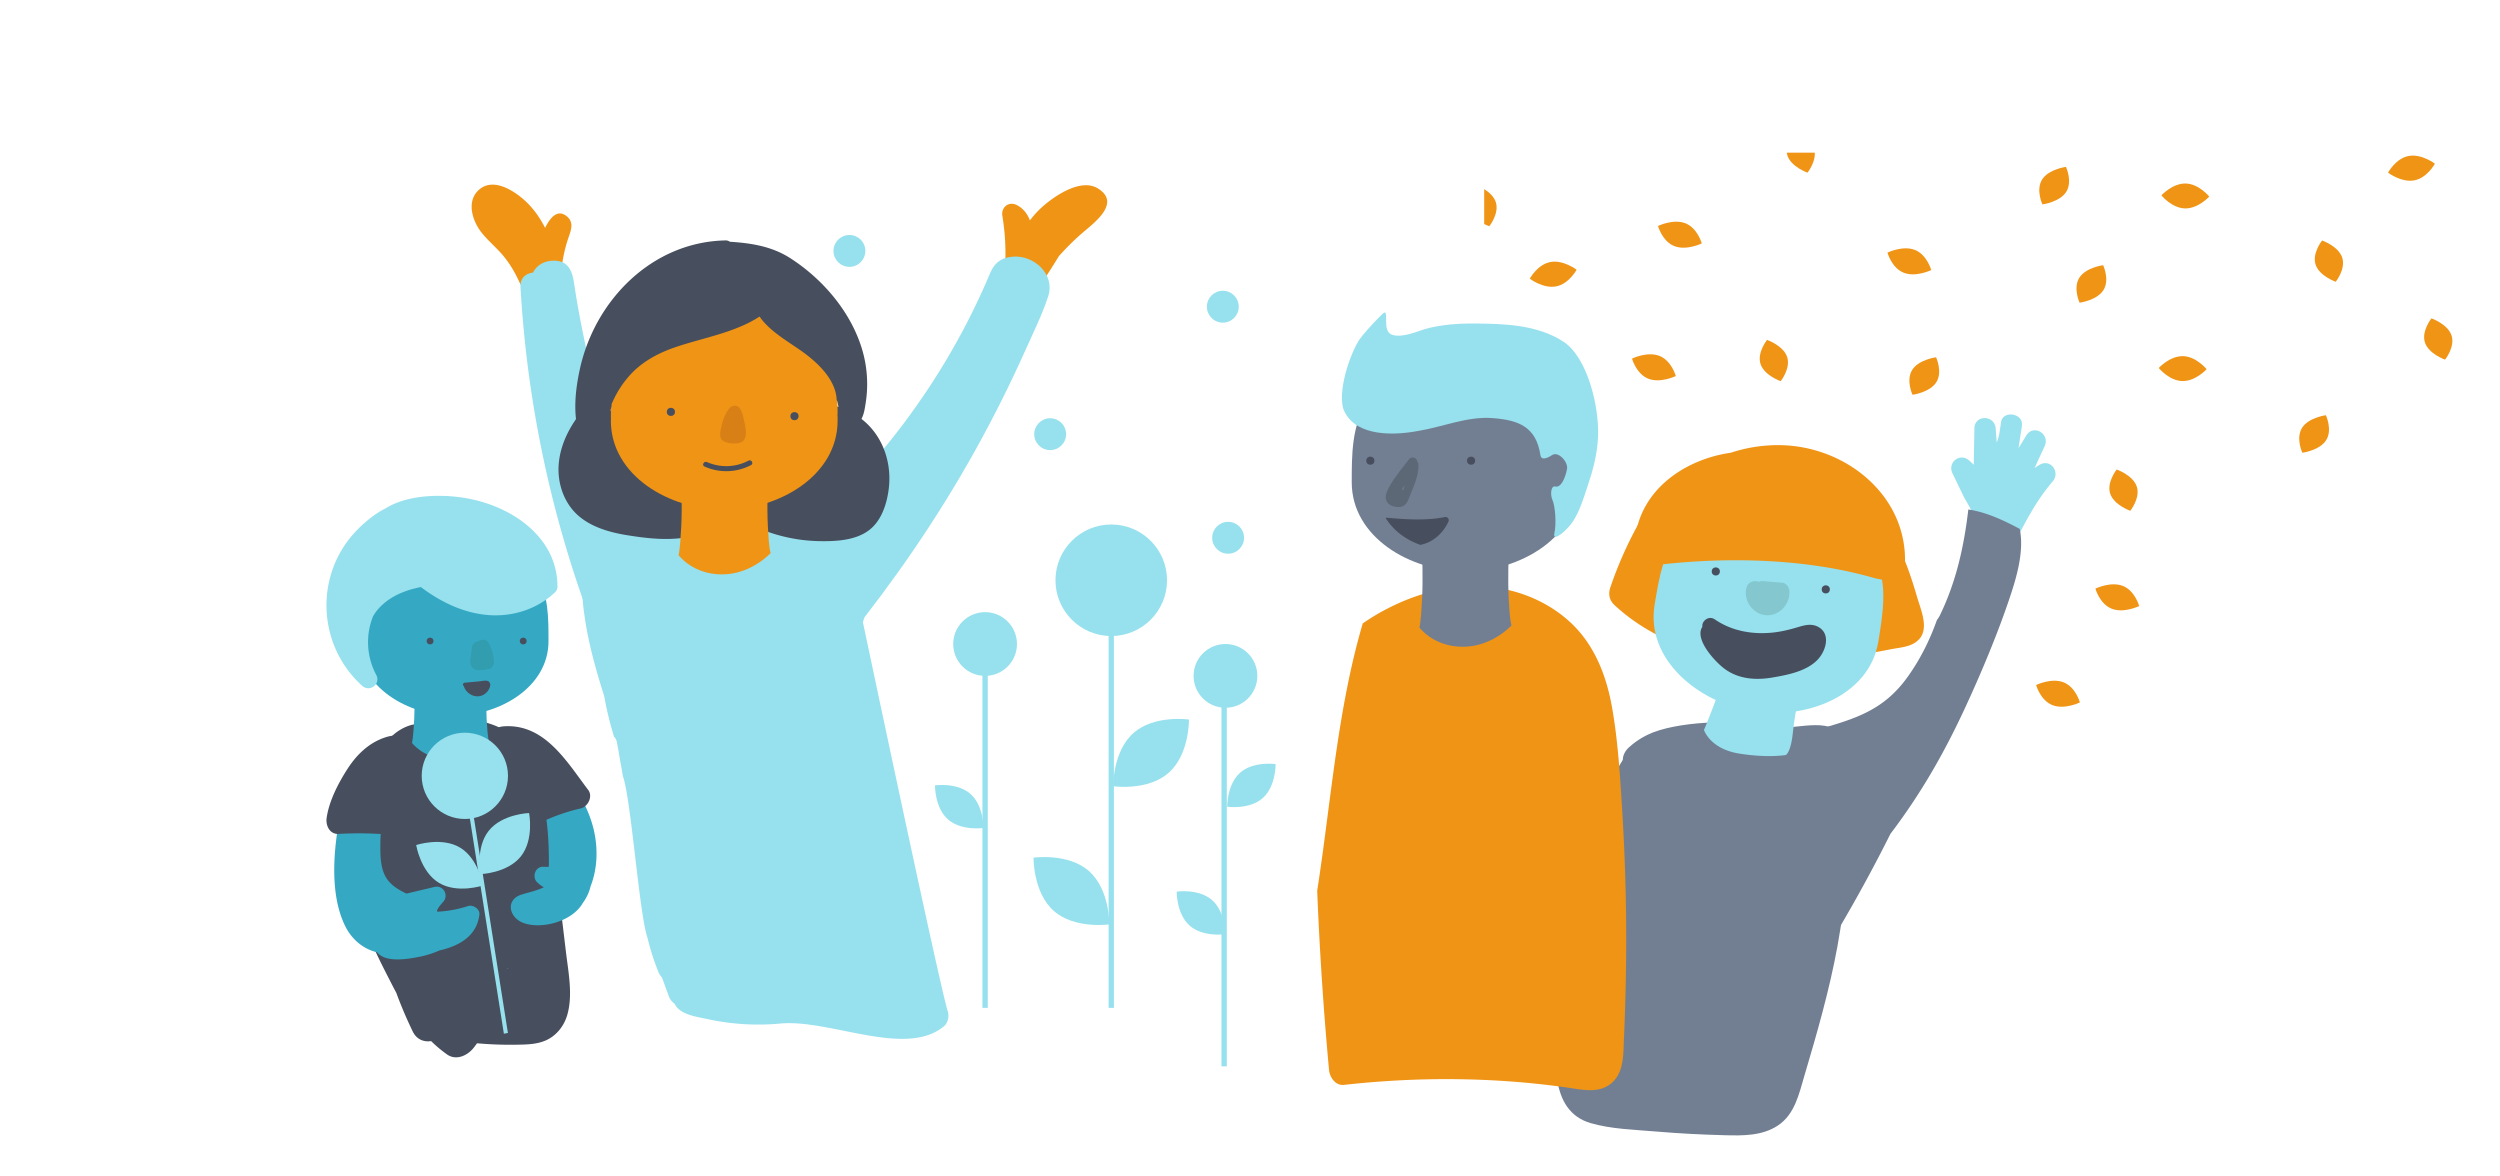 <svg id="Layer_1" data-name="Layer 1" xmlns="http://www.w3.org/2000/svg" xmlns:xlink="http://www.w3.org/1999/xlink" viewBox="0 0 3214.65 1512.78"><defs><style>.cls-1{fill:none;}.cls-2{clip-path:url(#clip-path);}.cls-3{clip-path:url(#clip-path-2);}.cls-4,.cls-7{fill:#f09416;}.cls-14,.cls-4{fill-rule:evenodd;}.cls-5{clip-path:url(#clip-path-3);}.cls-6{fill:#727f93;}.cls-14,.cls-8{fill:#96e1ed;}.cls-9{fill:#474f5e;}.cls-10{fill:#84c7ce;}.cls-11{fill:#d88016;}.cls-12{fill:#35a9c4;}.cls-13{fill:#319daf;}.cls-15{fill:#5d6877;}</style><clipPath id="clip-path"><rect class="cls-1" x="-460" y="1044.18" width="440" height="219"/></clipPath><clipPath id="clip-path-2"><rect class="cls-1" x="-183.31" y="1043.68" width="163.31" height="219.3"/></clipPath><clipPath id="clip-path-3"><rect class="cls-1" x="1908.47" y="196.29" width="1278.32" height="1065.56"/></clipPath></defs><title>Artboard 8</title><g class="cls-2"><g class="cls-3"><path class="cls-4" d="M-.53,1047.45s1.8,3.84.08,6.58-6.31,3.34-6.31,3.34-1.8-3.84-.08-6.58S-.53,1047.45-.53,1047.45Z"/><path class="cls-4" d="M9.31,1073.45s1.8,3.85.08,6.59-6.31,3.34-6.31,3.34-1.8-3.85-.08-6.59S9.31,1073.45,9.31,1073.45Z"/><path class="cls-4" d="M39,1145.74s-4.08,2-7.28.71-4.31-5.33-4.31-5.33,4.08-2,7.28-.7S39,1145.74,39,1145.74Z"/><path class="cls-4" d="M39,1257.5s-4.08,2-7.28.7-4.31-5.32-4.31-5.32,4.08-2,7.28-.71S39,1257.5,39,1257.5Z"/><path class="cls-4" d="M36.69,1101s-2.94,3.22-6.44,3.13-6.23-3.45-6.23-3.45,2.94-3.23,6.44-3.14S36.69,1101,36.69,1101Z"/><path class="cls-4" d="M37.39,1055.3s-2.94,3.23-6.44,3.14-6.23-3.46-6.23-3.46,2.94-3.23,6.44-3.14S37.39,1055.3,37.39,1055.3Z"/></g></g><g class="cls-5"><path class="cls-4" d="M1840.29,310.23s8.75,18.66.39,32S1810,358.44,1810,358.44s-8.75-18.67-.39-32S1840.29,310.23,1840.29,310.23Z"/><path class="cls-4" d="M2990.77,533.93s8.75,18.67.39,32-30.66,16.23-30.66,16.23-8.75-18.67-.39-32S2990.77,533.93,2990.77,533.93Z"/><path class="cls-4" d="M2656.54,214.6s8.75,18.67.39,32-30.67,16.23-30.67,16.23-8.75-18.67-.39-32S2656.54,214.6,2656.54,214.6Z"/><path class="cls-4" d="M2704.35,341s8.75,18.67.39,32-30.66,16.22-30.66,16.22-8.76-18.66-.4-32S2704.35,341,2704.35,341Z"/><path class="cls-4" d="M2489.5,459.4s8.75,18.67.39,32-30.67,16.23-30.67,16.23-8.75-18.67-.39-32S2489.5,459.4,2489.5,459.4Z"/><path class="cls-4" d="M2674.48,903.24s-19.83,9.63-35.38,3.44-20.94-25.86-20.94-25.86,19.83-9.63,35.38-3.44S2674.48,903.24,2674.48,903.24Z"/><path class="cls-4" d="M2154.86,483.53s-19.83,9.63-35.38,3.44-20.94-25.87-20.94-25.87,19.83-9.63,35.38-3.43S2154.86,483.53,2154.86,483.53Z"/><path class="cls-4" d="M2188.26,313s-19.83,9.63-35.38,3.44-20.94-25.87-20.94-25.87,19.83-9.63,35.38-3.43S2188.26,313,2188.26,313Z"/><path class="cls-4" d="M2483.29,347.26s-19.83,9.63-35.38,3.44S2427,324.84,2427,324.84s19.83-9.63,35.38-3.44S2483.29,347.26,2483.29,347.26Z"/><path class="cls-4" d="M2750.71,779.3s-19.82,9.63-35.37,3.43-20.94-25.86-20.94-25.86,19.83-9.63,35.38-3.44S2750.71,779.3,2750.71,779.3Z"/><path class="cls-4" d="M2739.27,656.8s-21-7.33-25.84-22,8.34-31.09,8.34-31.09,21,7.33,25.84,22S2739.27,656.8,2739.27,656.8Z"/><path class="cls-4" d="M1915,290.92s-21-7.33-25.84-22,8.34-31.1,8.34-31.1,21,7.33,25.85,22S1915,290.92,1915,290.92Z"/><path class="cls-4" d="M2289.68,490.15s-21-7.32-25.85-22,8.34-31.09,8.34-31.09,21,7.32,25.85,22S2289.68,490.15,2289.68,490.15Z"/><path class="cls-4" d="M3144,462.46s-21-7.33-25.85-22,8.34-31.09,8.34-31.09,21,7.33,25.85,22S3144,462.46,3144,462.46Z"/><path class="cls-4" d="M3003.4,362.32s-21-7.33-25.84-22,8.34-31.09,8.34-31.09,21,7.32,25.85,22S3003.4,362.32,3003.4,362.32Z"/><path class="cls-4" d="M2324.2,222s-21-7.33-25.84-22,8.34-31.1,8.34-31.1,21,7.33,25.85,22S2324.2,222,2324.2,222Z"/><path class="cls-4" d="M2027.32,346.84s-9.77,18.25-26.41,21.44-33.83-9.92-33.83-9.92,9.78-18.25,26.41-21.43S2027.32,346.84,2027.32,346.84Z"/><path class="cls-4" d="M3130.94,210.49s-9.78,18.25-26.41,21.43-33.84-9.91-33.84-9.91,9.78-18.25,26.41-21.43S3130.94,210.49,3130.94,210.49Z"/><path class="cls-4" d="M1856.56,193.15s-9.77,18.26-26.41,21.44-33.83-9.91-33.83-9.91,9.77-18.26,26.41-21.44S1856.56,193.15,1856.56,193.15Z"/><path class="cls-4" d="M2837.4,474.76s-14.29,15.66-31.29,15.23-30.28-16.8-30.28-16.8,14.29-15.67,31.29-15.24S2837.4,474.76,2837.4,474.76Z"/><path class="cls-4" d="M2840.82,252.77s-14.29,15.66-31.29,15.23-30.28-16.8-30.28-16.8,14.29-15.67,31.29-15.24S2840.82,252.77,2840.82,252.77Z"/></g><path class="cls-6" d="M2370.72,1045.35c-3.07-25.44,11.38-82.95-5.8-102.72-18.75-21.58-66.61-1-93.56-8.25-37.48-10.06-117.24-6.93-152.69,10.39l-.67.31c-1.51.76-3,1.54-4.49,2.37-.66.36-1.3.76-2,1.14-.83.48-1.65,1-2.47,1.47s-1.4.9-2.1,1.36-1.56,1-2.33,1.58-1.28.9-1.91,1.36c-.89.65-1.76,1.32-2.63,2-.5.4-1,.78-1.5,1.19q-2.05,1.66-4,3.45c-4.82,4.38-7.84,10.15-7.88,16.1-42.74,68.54-39.12,137.06-59.45,215.38-10.16,39.15-18.71,80.06-20.64,120.59-8.16,44.23-15.57,115.31,38.79,131.11,26.62,7.73,56.67,8.45,84.18,10.79,29.29,2.5,58.64,4,88,4.75,23.33.6,47.95,1,68.29-12.3,22.07-14.42,27.43-40.9,34.43-64.5C2352.54,1274.33,2384.55,1159.76,2370.72,1045.35Z"/><path class="cls-7" d="M2465,767.32c-6.7-23-14.38-45.58-24.7-67.23-7.22-15.16-31.67-14.64-36.76-.91-.42-.37-.82-.76-1.24-1.12-30.33-25.75-72.06-34-110.54-37.78-40.53-4-83.7-4.14-123.42,5.89a83.36,83.36,0,0,0-26.08,11.42c-4.94-13.13-27.48-18.47-36.52-2a503.38,503.38,0,0,0-35,79.5c-2.94,8.65-1.54,16.62,5.25,22.93,66.84,62.07,161.11,78.32,249.31,72.12,23.71-1.67,47.28-4.85,70.71-8.8,11.74-2,23.44-4.16,35.13-6.45,9.9-1.94,21.75-2.64,30.52-8C2483.55,813.51,2470.51,786.31,2465,767.32Zm-318.8,12.89c.27.32.53.65.81,1l-1.57-.82C2145.68,780.32,2145.92,780.25,2146.18,780.21Zm211-64.44a15.93,15.93,0,0,0-2.84,4.41,19.28,19.28,0,0,0-6.83,3.88,64.23,64.23,0,0,0-31.78-7.44,19.64,19.64,0,0,0-8.82-8.67c-11-5.67-23.55-4.76-35,.07a23.42,23.42,0,0,0-12.7,3.45c-2.17,1.28-4.31,2.64-6.41,4.1-10.94-10.35-27.89-14-44.66-12.28a41.9,41.9,0,0,0-4.33-3.14c-.57-.35-1.14-.65-1.71-1a367.84,367.84,0,0,1,78.34-1.29C2302,699.76,2332.32,704.58,2357.2,715.77Z"/><path class="cls-8" d="M2305.43,941.47a461.08,461.08,0,0,1,7.42-45.55l-55.18-7.66-43.79-9.91s-5.37,16.17-13.25,36.45c-9.63,24.8-9.6,23.75-9.6,23.75s7.65,24.3,45,30.38,60.32,1.88,60.32,1.88S2302.81,967.76,2305.43,941.47Z"/><path class="cls-8" d="M2415.29,824.93C2403.94,894.57,2322.6,926,2253,914.65s-136.8-67-125.45-136.62,24.11-145.44,167.6-122.06C2439.4,679.49,2426.64,755.28,2415.29,824.93Z"/><circle class="cls-9" cx="2206.28" cy="734.81" r="5.24"/><circle class="cls-9" cx="2347.7" cy="757.85" r="5.24"/><path class="cls-10" d="M2300.79,759c-.47-4.51-4.43-9.3-9.19-9.7L2267,747.24a11.36,11.36,0,0,0-5.41.84c-5.81-2.21-13.92-.06-15.95,7.82-4.38,17,9.52,35.26,27.12,35.21C2289.52,791.06,2302.51,775.37,2300.79,759Z"/><path class="cls-9" d="M2337.06,805.61c-8.75-4.26-17.64-1.42-26.35,1.15-10.79,3.18-21.45,5.74-32.68,6.78-25.61,2.39-51.59-2.35-73-17.1-8-5.5-17.22,2.42-16,9.5a14.21,14.21,0,0,0-1.75,3.61c-5,16,17.6,40.56,29.07,49.52,18,14.09,40.78,15.89,62.67,12.14,19.72-3.37,44.58-8.1,58.72-23.52C2348.26,836.3,2354.53,814.1,2337.06,805.61Z"/><path class="cls-8" d="M2639.56,618.89c9.88-11.51-2.43-29.22-16.56-21.46a57,57,0,0,0-6.72,4.44c4.17-9.41,8.49-18.76,12.84-28.1,7.31-15.72-14.26-29-23.6-13.79l-9.93,16.24,2.49-16.92c.79-4.21,1.46-8.49,1.86-12.93,1.36-15.16-24.59-18.9-26.84-3.63-.69,4.69-1.37,9.38-2.07,14.07a88.69,88.69,0,0,1-3.51,12.5l-1.38-18.53c-1.29-17.35-27-17.79-27.32,0q-.42,23.46-.85,46.93c-1.88-1.92-3.83-3.79-5.88-5.6-11.84-10.4-28.25,2.48-21.46,16.56l14.63,30.3c2.09,4.33,7.41,12,10.12,18.75a24.86,24.86,0,0,0,1.29,6.46c-8.44,10.9,4,29.41,17.18,20.44a23.73,23.73,0,0,0,9-10.76,30,30,0,0,0,4.33-3.35,12.68,12.68,0,0,0,1.71,10.4q-3.45,6.86-6.85,13.78c-7.72,15.72,15.84,29.59,23.59,13.79,7.68-15.64,15.41-31.33,24.07-46.44,1-1.52,1.94-3.07,2.78-4.67A268.13,268.13,0,0,1,2639.56,618.89Z"/><path class="cls-7" d="M2292.35,572.48a192.89,192.89,0,0,0-66.61,9.62c-60.69,8.81-117.35,48.65-123.45,112.57a19.88,19.88,0,0,0,10.19,19.47c3.15,13.74,24.87,12.28,25.4,11.51,87.56-9.7,186-7,270.71,17.24,1.69.49,38.12,10.51,40.1-7.06C2459,644.12,2379.39,575.44,2292.35,572.48Z"/><path class="cls-6" d="M2531,655.14c-5.48,46.66-15.28,92.06-36.38,135.71a35.42,35.42,0,0,1-4,6.36c-9.15,25.78-21.37,50.39-37.47,72.92-30.53,42.73-66.3,53.82-115.61,67.91,7.79,5.52,6.9,36.13,7,46a27.64,27.64,0,0,1-1.79,16.67,173.94,173.94,0,0,1-10.07,18.92c-2.26,4.17-4.59,8.3-7,12.37a259.55,259.55,0,0,0,27-6.52c-13.55,25-26.23,50.59-38.81,76-6.13,12.38-2.74,25,5.14,34.23q-37.36,65.44-80,127.84c-10.49,15.36-8.87,36.58,6.45,48.29,14.2,10.86,37.76,9,48.29-6.45a1993.57,1993.57,0,0,0,137.1-233.19c38.5-50.72,68.28-102.42,95.26-160.48,21.46-46.17,43.24-98.16,59.26-146.56,8.88-26.86,17.34-58.38,11.73-85.09C2576,668.86,2554,658.52,2531,655.14Z"/><circle class="cls-8" cx="1266.69" cy="828.11" r="40.98"/><circle class="cls-8" cx="1579.19" cy="691.5" r="20.49"/><circle class="cls-8" cx="1350.37" cy="558.3" r="20.49"/><circle class="cls-8" cx="1092.22" cy="322.65" r="20.49"/><circle class="cls-8" cx="1572.36" cy="394.37" r="20.49"/><circle class="cls-8" cx="1428.92" cy="746.14" r="71.72"/><circle class="cls-8" cx="1575.77" cy="869.09" r="40.98"/><rect class="cls-8" x="1263.28" y="862.26" width="6.83" height="433.74"/><rect class="cls-8" x="1570.65" y="893" width="6.83" height="478.14"/><rect class="cls-8" x="1425.5" y="773.46" width="6.83" height="522.53"/><path class="cls-7" d="M700.91,293c-6-11.78-13.46-22.81-22.91-32.15-13.73-13.56-41.13-32.61-60.16-18.39s-11,40.87,1.23,56.41c7.6,9.69,17,17.59,25.24,26.74,10.13,11.34,17.81,24.31,24,38.15,4.24,9.45,16.51,6.55,21.42,0a19,19,0,0,0,2.91-5.77,10.55,10.55,0,0,0,4.58-1.53c3.39,11.13,23.21,9.58,24.3-4.55a187.47,187.47,0,0,1,8.9-44.72c3.14-9.43,8.24-20.26-.72-28.29C717.48,268,707.87,279,700.91,293Z"/><path class="cls-7" d="M1412.06,242.49c-21.3-13.45-53.22,7.73-69.28,21.3a120.59,120.59,0,0,0-18.49,19.64c-3.12-8.55-8.75-15.78-17.19-19.9-10.21-5-20,3.18-18.21,14a299,299,0,0,1,3.5,66.15,12.17,12.17,0,0,0,.77,5.17l-.38.51c-8.44,11.43,7.3,22.13,17.66,15.9-1.48,12.27,14.22,20.33,22.53,8.28q14.91-21.63,28.54-44.05a320.68,320.68,0,0,1,27.31-27.38C1403.58,288.81,1443.19,262.14,1412.06,242.49Z"/><path class="cls-8" d="M1218.79,1300.79c-9.51-28.25-109.21-500.67-109.21-500.67,8.16-25.19-5.22-33.74,2.46-59.08,8.16-27-12.4-38.85-35.35-45.87-23.1-7.08-48.09-8.44-72-10.45s-48.09-3.38-72.19-3.48C877.33,681,821.64,687.62,770,707.58c-10.78,4.16-14.28,14.63-12.55,23.61-11.73,17.69-8.64,40.84-5.78,61.1,4.94,35,14.62,69.28,25.31,103.11a428.16,428.16,0,0,0,12.61,51.92,11,11,0,0,1,3.35,6.06c1.71,7.74,3,15.53,4.21,23.35,1.36,7,2.67,14.06,3.74,21.13,10.6,29.06,21.21,179.36,31.82,208.41a302.51,302.51,0,0,0,13.85,43.38,22.61,22.61,0,0,0,4.65,7.28q4.38,12,8.75,24a20.55,20.55,0,0,0,7.49,9.74c6.74,14.08,27.53,16.51,41.43,19.57a306.41,306.41,0,0,0,94.34,5.91c63.9-6.06,161.35,44.54,210.66,3.42C1218.77,1315.44,1220.8,1306.77,1218.79,1300.79Z"/><path class="cls-8" d="M1301,330.13c-14.35,1.53-22.45,8.25-27.9,21.24-58.42,139.29-152.51,262.39-269.28,357.82-12.1,9.89-10.27,30.65,0,40.92,12,12,28.78,9.92,40.92,0q10.44-8.54,20.6-17.36-12.49,30.86-25,61.72c-10.69,26.39,30.62,50.07,48.36,28.15,61.61-76.13,117.07-157,164.78-242.57q35.14-63,64.72-129c10.26-22.88,21.77-46.16,29.63-70C1357.18,352.67,1329.26,327.11,1301,330.13Z"/><path class="cls-8" d="M876.21,726.71c-15.37-52.65-57.91-90.22-79.49-139.84C772.14,530.35,757,468,745.51,407.61q-4.14-21.76-7.37-43.7C735.82,348.17,730.5,335,712,335.22c-13.55.17-21.91,6.42-26.73,15.35-8.87.88-16.7,7-16,18.35A1465.55,1465.55,0,0,0,773.56,834.65c3.94,9.73,12.81,16.35,23.73,13.47,9.18-2.42,17.38-14.08,13.47-23.72-4.24-10.45-8.31-21-12.3-31.5,9.67-1.55,18.23-10.36,16.1-23.59-1.26-7.82-2.63-15.61-4-23.4,11,0,21.28-10.2,19.28-24.18-.59-4.06-1.33-8.05-2.14-12A142.57,142.57,0,0,1,839,737C846,760.74,883.19,750.63,876.21,726.71Z"/><path class="cls-9" d="M1093.33,529.63c-20.28-10.18-42.69-14.1-65-17a559,559,0,0,0-76.28-4.67c-50.47.28-102.58,5.19-152,15.94-11.39,2.48-22.45,6.31-32.05,12.31a10.79,10.79,0,0,0-3.2-8c-4-4-12.38-4.84-16.22,0-15.32,19.29-27.08,40.91-29.88,65.71-2.54,22.55,3.86,46.29,19.08,63.36C754.67,676.08,781.08,684,805.2,688c26.78,4.39,54.92,7.65,81.77,2.15,20.11-4.12,39.37-14.6,52.07-30.75a210.29,210.29,0,0,0,114,36.41c21,.42,46.22-.68,63.75-13.56,16.38-12,23.39-33.54,25.93-52.94C1147.94,589,1130.42,548.24,1093.33,529.63Z"/><path class="cls-7" d="M1077.05,540.85c0,70.57-75.22,114.67-145.78,114.67s-145.79-44.1-145.79-114.67.41-147.42,145.79-147.42C1077.46,393.43,1077.05,470.29,1077.05,540.85Z"/><path class="cls-7" d="M987.37,676.81c-1.35-27,0-57.33,0-57.33l-55.69,1.63L876,619.48s1.35,30.35,0,57.33c-1.64,32.76-3.45,37-3.45,37s18.05,24.8,55.87,24.8S991,711.05,991,711.05,989,709.57,987.37,676.81Z"/><path id="Hair-top" class="cls-9" d="M1106.54,443c-15.51-45.43-50.07-85.06-90.14-110.9-23.85-15.37-50.28-19.49-77.85-21.24a9.21,9.21,0,0,0-5.81-1.71c-94.15,1.9-167.82,76.66-187.17,165.68-5.72,26.33-8.82,55.17-1.56,81.46,1.74,6.31,8.87,8.83,14.43,5.88a32.76,32.76,0,0,0,14.75-15.6C778.9,548,785.55,545,785,537.47a43.36,43.36,0,0,1,1.12-14.27,10.48,10.48,0,0,0,.29-3.42,129.94,129.94,0,0,1,25-38.95C827.77,463.52,848.58,453,871,445.57c35.56-11.74,74.27-18.12,105.73-38.52,14.05,20.56,40.17,33.81,59.25,48.26,18.29,13.86,38.8,34.42,39.85,58.76a24.65,24.65,0,0,1,1,2.63,19.17,19.17,0,0,1,.61,2.7,39,39,0,0,1,.78,6.82,36.65,36.65,0,0,1-.91,6.92,9.32,9.32,0,0,1-.3,1,11.16,11.16,0,0,0,4,2.28c3.78,5.74,9,10.31,16.1,9.63,12.54-1.19,14.43-17.85,16-27.63A156,156,0,0,0,1106.54,443Z"/><circle class="cls-9" cx="862.68" cy="529.61" r="5.24"/><circle class="cls-9" cx="1021.6" cy="535.12" r="5.24"/><path class="cls-9" d="M905.81,599.84A68.31,68.31,0,0,0,965.74,598c3.74-1.95.43-7.61-3.31-5.66a61.3,61.3,0,0,1-53.32,1.82c-3.82-1.69-7.16,3.95-3.3,5.65Z"/><path class="cls-11" d="M957.09,542.1c-1.59-7.25-4.11-24-15.39-19.84a11.54,11.54,0,0,0-6.14,6.2,3,3,0,0,0-1.16,1.27,71.19,71.19,0,0,0-6.46,17.17c-1,4.48-3.22,12.76-.78,17.14,3.7,6.62,19.33,7.47,25.38,4.92C962.22,564.89,958.83,550,957.09,542.1Zm-4.94,15.13c0-.06,0-.13.05-.2a2.44,2.44,0,0,1,0,.27A.43.43,0,0,1,952.15,557.23Z"/><path class="cls-8" d="M1020.2,773c7.69,0,7.71-11.95,0-11.95s-7.7,11.95,0,11.95Z"/><path class="cls-9" d="M727.71,1223.94q-5.1-42.81-10.29-85.62c-3.59-29.86-7.08-59.73-10.78-89.58-3.27-26.39-7-53.81-21.81-76.64-16.8-25.89-44.66-41.82-74.45-46-.86-.4-1.74-.79-2.65-1.12-23.42-8.66-48.56-5-70.29,5.91-15.35.86-30.45,10.64-40.1,22.72a158.55,158.55,0,0,0-28.91,57.65c-5.49,20.25-7.51,40.93-7.48,61.68-4.24,29.2-5.57,58.68.25,87.93C468.58,1198,486.9,1232.56,504,1266c1.81,3.55,3.67,7.07,5.55,10.56q9.32,25.34,21.15,49.77c5.1,10.5,14.54,13.84,23.63,12.36a169.11,169.11,0,0,0,20.5,17.17c12.06,8.54,27.05,1.06,34.66-9.08l3.95-5.26a480.1,480.1,0,0,0,49.29,1.85c14-.21,29.1-.19,41.83-6.87,12.31-6.47,20.94-18.09,24.83-31.33C736.89,1279.57,730.79,1249.76,727.71,1223.94Zm-75.79,21,.32.27a2.43,2.43,0,0,1-.37-.1Zm.41.28c-.1-.1-.19-.21-.28-.31a6.62,6.62,0,0,0,1.66.27A3.64,3.64,0,0,1,652.33,1245.22Z"/><path class="cls-12" d="M625.73,924.28c-1.12-22.55,0-47.92,0-47.92l-46.54,1.37-46.55-1.37s1.12,25.37,0,47.92c-1.37,27.38-2.89,30.92-2.89,30.92s15.09,20.73,46.7,20.73,52.33-23,52.33-23S627.1,951.66,625.73,924.28Z"/><path class="cls-12" d="M705.3,824.46c0,59-62.87,95.84-121.85,95.84S461.6,883.44,461.6,824.46s.34-123.21,121.85-123.21C705.64,701.25,705.3,765.49,705.3,824.46Z"/><circle class="cls-9" cx="553.01" cy="824.28" r="4.38"/><circle class="cls-9" cx="672.77" cy="824.28" r="4.38"/><path class="cls-13" d="M628.53,827.08c-3.08-5.75-9.28-5.5-13.3-2.4-3.71.4-7.57,2.84-8.1,6.65q-.87,6.17-1.73,12.33c-.52,3.75-1.31,7.3-.08,11,3.51,10.43,15,6.9,23.13,5.71,3.79-.55,6.92-5.22,6.76-8.88A56,56,0,0,0,628.53,827.08ZM623,850.18a2.29,2.29,0,0,1,0-.69l.15.26C623,850.27,623,850.42,623,850.18Z"/><path class="cls-9" d="M628.23,876.21c-2.88-2-8.43-.43-11.53-.14l-18.47,1.73a2.59,2.59,0,0,0-.74.07h0l-.09,0a1,1,0,0,0-.18.06c-2.22.46-2.52,3.52-.84,4.32,4.12,12.52,19.94,18.11,29.76,7.67C628.91,887,632.94,879.5,628.23,876.21Z"/><path class="cls-8" d="M716.7,752a11.53,11.53,0,0,0,.07-1.19C714.64,691.1,660.84,653.72,607,642.09c-32.13-7-80.28-7.73-111.25,11.63-18.42,9.15-35.72,25.75-45.24,37.5-46.2,57.07-39.58,141.41,15.22,190.62,9.72,8.73,24.28-2.18,18.08-14a89.32,89.32,0,0,1-4.12-75.42,61.62,61.62,0,0,1,11.39-14.22c13.83-12.93,31.66-19.68,50.07-23.33,25.05,18.78,53.4,32.9,85.05,35.85,31.87,3,64.22-7,87.53-29.13A10.63,10.63,0,0,0,716.7,752Z"/><path class="cls-12" d="M601.83,1165.09a151.64,151.64,0,0,1-39.46,7.25c-.16-.42-.3-.85-.48-1.26,1.48-4.4,5.87-9,7.94-11.33,7.66-8.55.25-22-11.2-19.25l-35.8,8.52c-1.11-.45-2.21-.93-3.26-1.46-9.64-4.84-18.9-11.07-24.08-20.82-6.47-12.16-6.43-26.91-6.4-40.34.07-31.25,6.31-61.59,17.37-90.77a16.35,16.35,0,0,0,.47-9.8c12.28-22.71-22.82-42.84-36.22-20.12a291.29,291.29,0,0,0-37.9,110.11C428,1112.69,427.16,1157,444,1191.1c8.11,16.41,22.94,29.36,41,33.44.14.19.27.37.42.55,11.3,13.26,40.11,8,54.88,5a120.93,120.93,0,0,0,24.75-7.93c25.73-5.86,48.06-18.71,51.36-46C617.3,1168.83,608.33,1163,601.83,1165.09Z"/><path class="cls-12" d="M759.45,1139.53c9-23,9.68-49.28,3.8-73.5-5.45-22.43-16.35-42.62-29.57-61.41-8.12-18-19.86-34-37-46.49a12.45,12.45,0,0,0-1.69-1c-.77-.82-1.51-1.65-2.3-2.46-5.92-6-13.49-3.56-17.17,1.75-9.22-.78-16.74,10-9.2,19.26,9.05,11.12,17.51,22.71,25.42,34.66,5,11.76,8,24.51,10,37.42,3.37,21.92,4.27,44.41,4,66.79a64.63,64.63,0,0,1-7.11,0c-10.24-.54-14.83,12.82-8.15,19.66a36.1,36.1,0,0,0,8.81,6.65c-8.65,4.34-18.78,6.4-28.38,9.35-21.32,6.55-16.46,29.3,1.56,36.33,23.24,9.08,63.43-1.52,76.84-25.3A58.76,58.76,0,0,0,759.45,1139.53Z"/><path class="cls-9" d="M756.41,1015.85c-27.65-36.43-56.15-85.92-109.25-81.86-13,1-18.94,12.73-13.92,24.26a470,470,0,0,0,40.88,74.6c-12.07,10.9,3.06,33.68,20.11,25.25a241.06,241.06,0,0,1,52.54-18.56C756,1037.38,762.66,1024.09,756.41,1015.85Z"/><path class="cls-9" d="M523.71,1044.31c1.17-20.76,1.87-41.54,2-62.33.05-10.4,2.65-25-6.73-32.25-7.8-6-17.64-3.8-26.21-.65-19.6,7.18-34.55,22-45.72,39.26-11.94,18.45-24,41.63-27.07,63.58-1.33,9.61,3.94,21.07,15.55,20.4a451.05,451.05,0,0,1,63.68.83,16.37,16.37,0,0,0,11.88,1.16c2.32.25,4.63.5,6.95.79,8.71,1.1,16-8.19,16.12-16.12C534.21,1051.58,529.71,1046.67,523.71,1044.31Z"/><circle class="cls-8" cx="597.73" cy="997.63" r="55.47"/><polygon class="cls-14" points="653.11 1328.27 647.91 1329.2 598.86 1018.9 604.06 1017.97 653.11 1328.27"/><path class="cls-14" d="M621,1138.62s-32.9,10.94-56.61-3.42-29.23-48.6-29.23-48.6,32.9-10.94,56.61,3.42S621,1138.62,621,1138.62Z"/><path class="cls-14" d="M617.88,1124s34.66-1.15,51.91-22.85,10.55-55.72,10.55-55.72-34.66,1.15-51.91,22.85S617.88,1124,617.88,1124Z"/><path class="cls-7" d="M2091,1189.39q-.51-72-4.9-143.92c-2.8-45.38-5.34-91.47-13.31-136.29-6.86-38.61-21.22-76.74-49.4-104.94-26.36-26.38-62.1-43-98.81-48.41-46.83-6.89-93.7,3.55-135.81,24.37a275.42,275.42,0,0,0-36.48,21.44c-32.75,111.62-40.65,228.67-58.55,343.72q4.59,115.35,15.21,230.36c.88,9.48,8.18,20.53,19.29,19.29,95.08-10.61,191.66-10.06,286.44,3.35,20.33,2.88,43.75,8.86,59.95-7.93,13.7-14.2,12.68-36,13.51-54.33Q2091.42,1262.81,2091,1189.39Z"/><path class="cls-6" d="M1940,769.88c-1.35-27,0-57.33,0-57.33l-55.69,1.63-55.7-1.63s1.35,30.35,0,57.33c-1.64,32.76-3.45,37-3.45,37s18,24.8,55.87,24.8,62.62-27.56,62.62-27.56S1941.67,802.64,1940,769.88Z"/><path class="cls-6" d="M2029.71,620.14c0,70.57-75.22,114.67-145.78,114.67s-145.79-44.1-145.79-114.67.41-147.42,145.79-147.42C2030.12,472.72,2029.71,549.58,2029.71,620.14Z"/><circle class="cls-9" cx="1891.6" cy="592.37" r="5.24"/><path class="cls-15" d="M1823.84,596.63a6,6,0,0,0-1.52-3.49c-.11-4.27-7.12-7.11-10.59-2.55-9.74,12.79-21.93,26.86-28.37,41.68-3.92,9-.16,17.12,9.52,19.15,11,2.29,15.65-2,19.2-11.57C1817.09,626.37,1824.89,611.34,1823.84,596.63Zm-19.49,33.78a6.67,6.67,0,0,0-1.47-.84c1-2,2.24-3.93,3.36-5.73C1805.71,625.61,1805.09,628,1804.35,630.41Z"/><path class="cls-9" d="M1857.73,664.91c-24.63,4.76-49.35,3-74.16.86a3.88,3.88,0,0,0-1.92.3c10.86,16.86,26.23,28,44.64,34.57,15.91-2.92,29.16-14.77,36.11-29.66A4.19,4.19,0,0,0,1857.73,664.91Z"/><path class="cls-8" d="M2010,439.11c-33.64-21.71-75.93-22.83-113.92-23.13-21.18-.17-42.67,1.36-63.27,7-9.08,2.51-30.4,12.39-43.44,7.23s-2.13-34.58-11-27.15c-2,1.63-19.09,18.58-29.34,32.24s-28.67,61.52-22.12,89.36c11.87,33.59,56.27,37,96.16,29.55,32.08-5.12,63.31-19.11,96.17-16.61,34.1,2.59,56,11.49,61.49,47.5,1.19,7.82,9.7,3.54,15.32-.07,7.75-5,20.75,8.92,18.89,18.29-2.35,11.88-7.86,24-15,22.26-6.09-1.43-6.41,11.07-4,16.52,4.34,9.61,5.28,32.74,2.86,43-2.72,11.55,10.26,1.25,18.12-7.41,12.61-13.92,18.17-34,24.3-51.95,7-20.53,12.64-41.76,13.62-63.77C2056.58,522.86,2041.25,459.27,2010,439.11Z"/><circle class="cls-9" cx="1762.09" cy="592.37" r="5.24"/><path class="cls-14" d="M1426.39,1188.61s-44.38,6.43-71.27-17.25-26.13-68.52-26.13-68.52,44.37-6.43,71.27,17.25S1426.39,1188.61,1426.39,1188.61Z"/><path class="cls-14" d="M1264.56,1064.66s-28.37,4.11-45.57-11-16.71-43.81-16.71-43.81,28.38-4.11,45.58,11S1264.56,1064.66,1264.56,1064.66Z"/><path class="cls-14" d="M1575.35,1201.27s-28.37,4.11-45.57-11-16.71-43.81-16.71-43.81,28.38-4.11,45.57,11S1575.35,1201.27,1575.35,1201.27Z"/><path class="cls-14" d="M1578,1037.33s28.38,4.12,45.57-11,16.71-43.81,16.71-43.81-28.37-4.11-45.57,11S1578,1037.33,1578,1037.33Z"/><path class="cls-14" d="M1431.45,1011s44.37,6.43,71.27-17.26,26.13-68.51,26.13-68.51-44.38-6.43-71.27,17.25S1431.45,1011,1431.45,1011Z"/></svg>